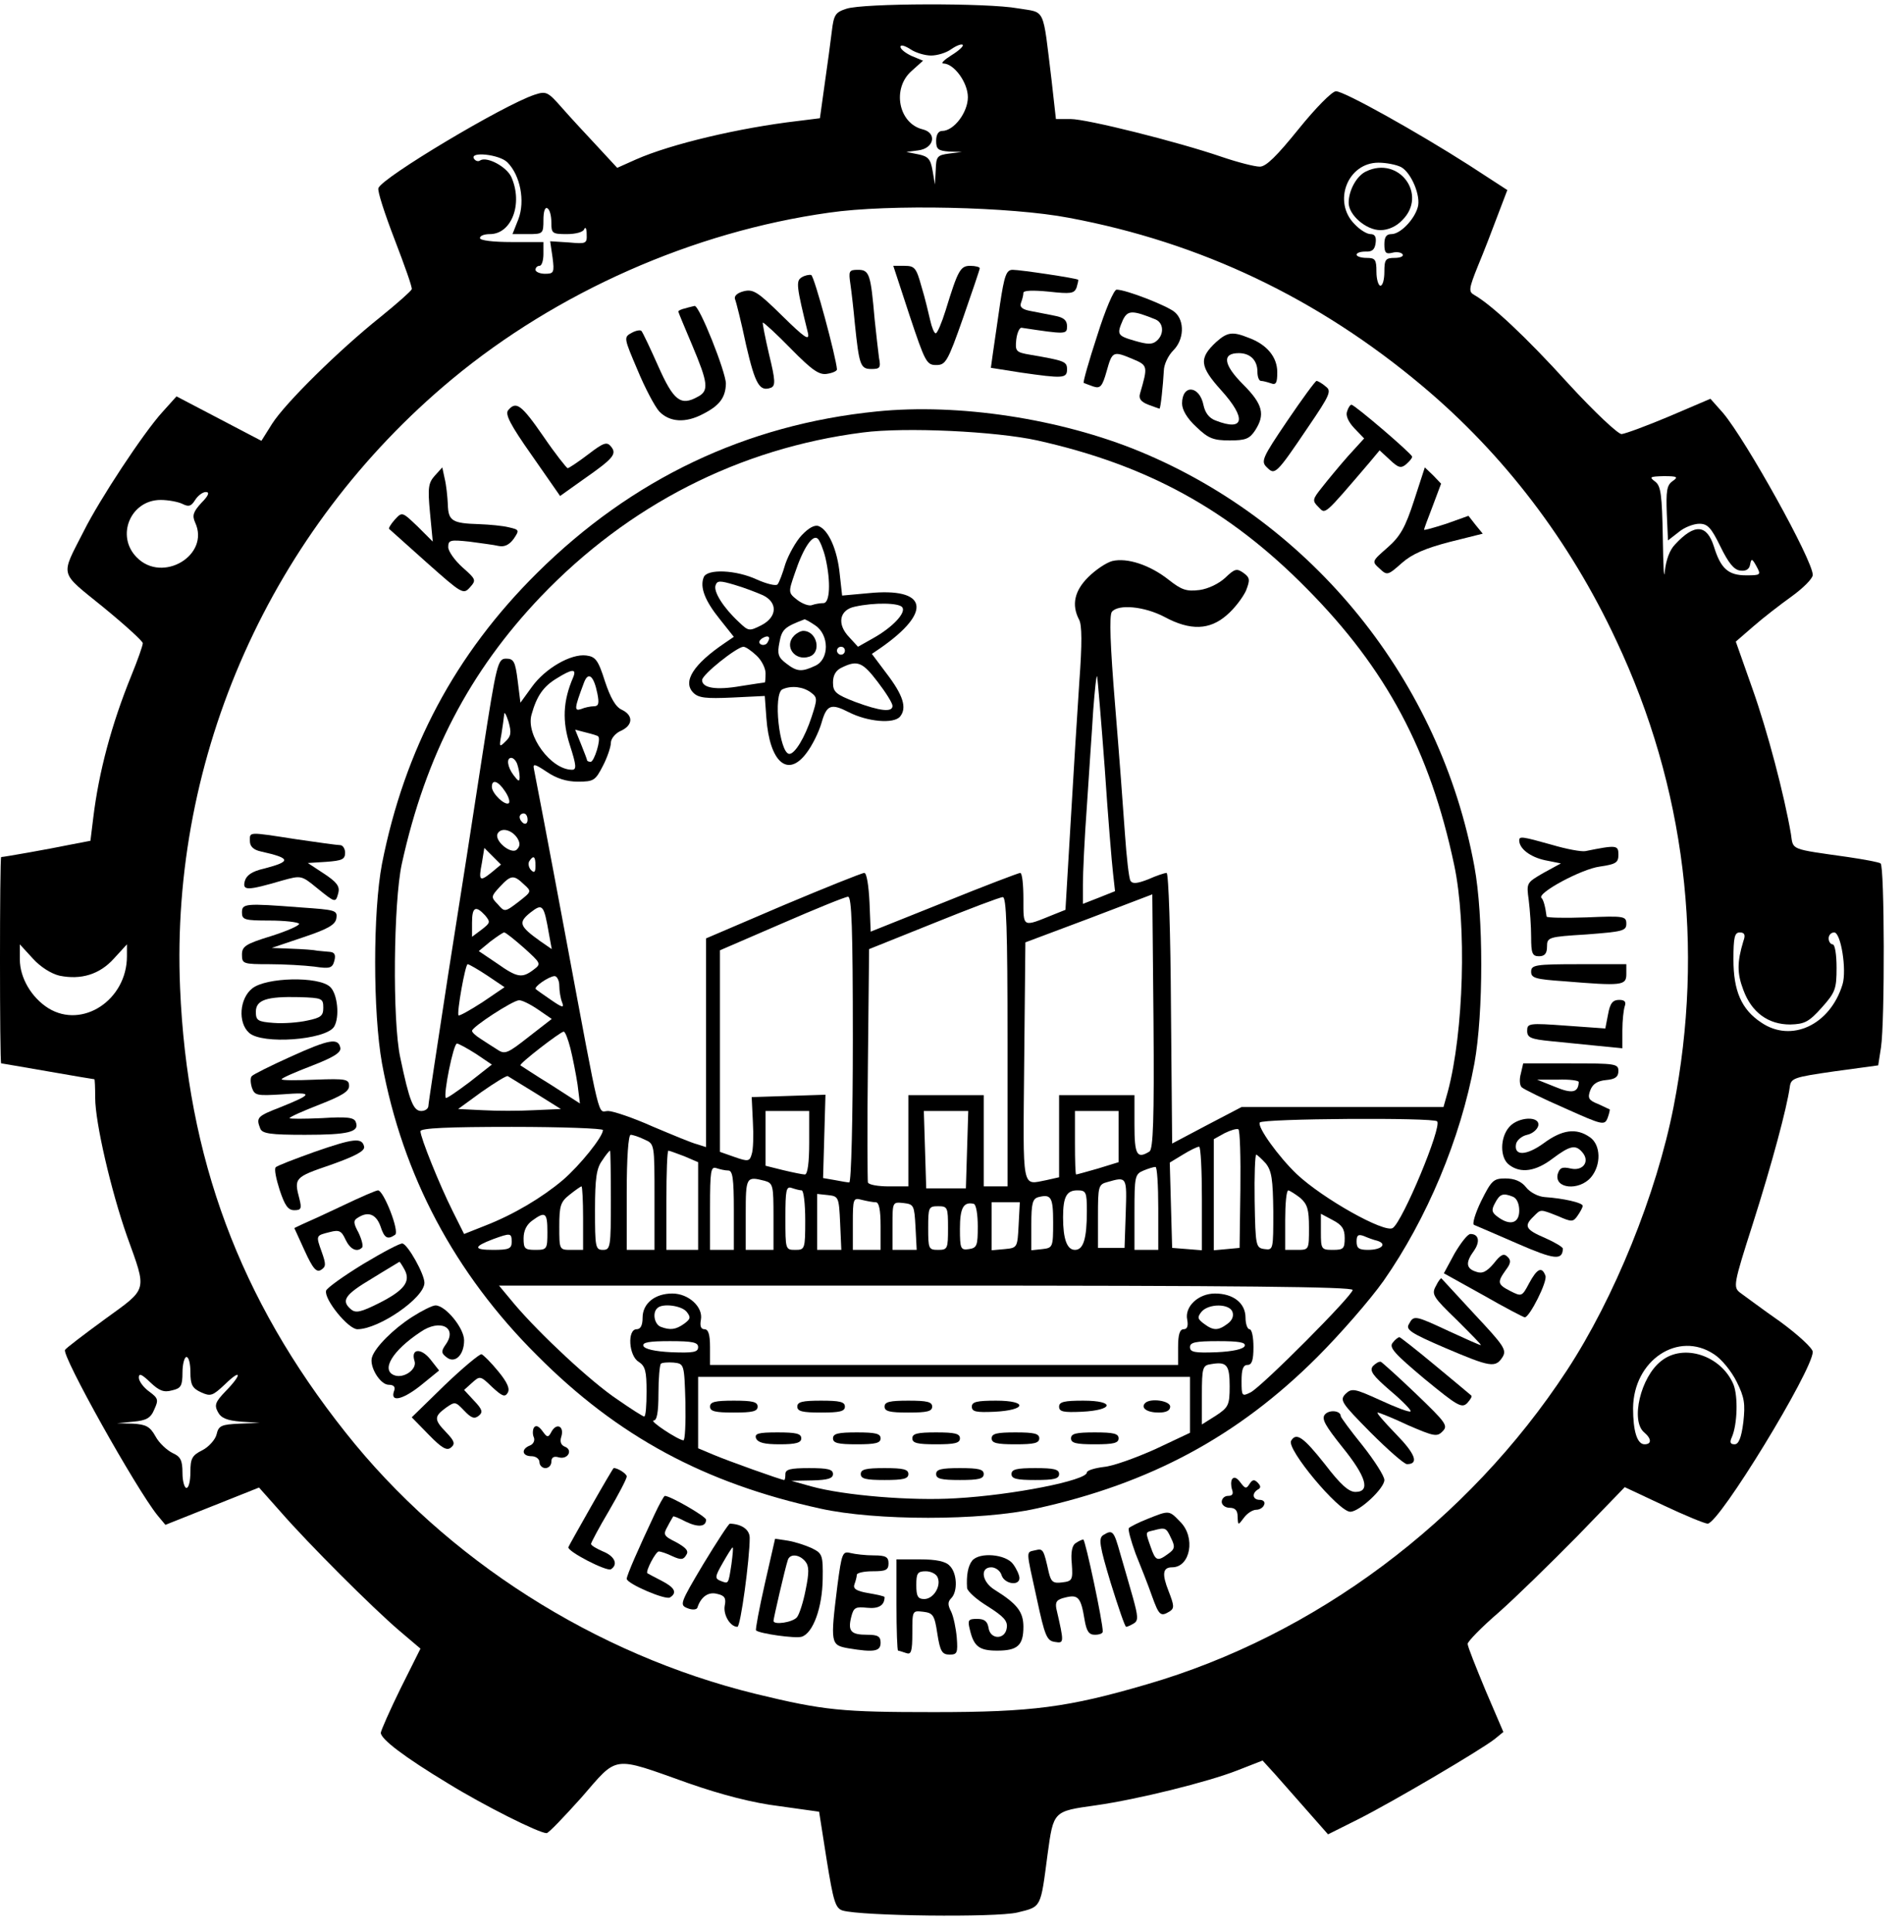 <?xml version="1.0" standalone="no"?>
<!DOCTYPE svg PUBLIC "-//W3C//DTD SVG 20010904//EN"
 "http://www.w3.org/TR/2001/REC-SVG-20010904/DTD/svg10.dtd">
<svg version="1.0" xmlns="http://www.w3.org/2000/svg"
 width="480pt" height="487pt" viewBox="0 0 480 487"
 preserveAspectRatio="xMidYMid meet">

<g transform="translate(0,487) scale(0.1,-0.1)"
fill="#000000" stroke="none">
<path d="M2134 4848 c-28 -9 -32 -15 -37 -57 -3 -25 -11 -85 -18 -133 l-12
-86 -56 -7 c-146 -17 -320 -58 -408 -97 l-47 -21 -50 54 c-28 30 -68 73 -89
97 -36 41 -40 43 -70 33 -78 -26 -383 -208 -393 -235 -3 -7 16 -65 41 -130 25
-65 45 -121 43 -125 -2 -5 -37 -36 -79 -70 -104 -83 -240 -217 -273 -269 l-27
-43 -107 56 -107 56 -36 -40 c-48 -53 -158 -220 -198 -300 -59 -116 -63 -100
49 -191 55 -45 100 -86 100 -91 0 -6 -13 -43 -29 -82 -50 -123 -82 -243 -96
-359 l-7 -57 -52 -10 c-53 -11 -167 -31 -173 -31 -4 0 -4 -520 0 -520 1 0 54
-9 117 -20 63 -11 116 -20 118 -20 1 0 2 -21 2 -47 0 -62 40 -234 80 -348 51
-142 54 -130 -56 -210 -52 -38 -98 -73 -100 -77 -9 -14 179 -350 233 -417 l20
-24 118 47 118 47 56 -63 c69 -79 229 -239 298 -298 l53 -45 -50 -100 c-27
-55 -49 -105 -50 -112 0 -16 59 -61 170 -128 91 -56 229 -125 248 -125 5 0 44
41 88 90 93 107 75 105 269 36 86 -30 164 -50 230 -58 l100 -14 19 -121 c17
-105 22 -122 40 -128 47 -14 387 -18 441 -5 61 15 58 10 76 147 15 109 14 108
121 123 106 15 283 59 357 88 l64 25 31 -34 c17 -19 54 -61 82 -93 l52 -59 78
39 c87 44 306 173 342 201 l22 18 -45 105 c-24 58 -45 110 -45 117 0 6 35 42
78 79 42 37 131 124 198 192 l120 124 98 -46 c53 -25 104 -46 111 -46 29 0
265 387 265 433 0 9 -37 43 -82 76 -46 32 -91 66 -101 73 -18 14 -17 21 32
174 49 154 86 293 93 344 3 23 9 25 113 40 l110 15 7 45 c10 66 9 458 -1 464
-4 3 -41 10 -82 16 -148 21 -138 17 -144 58 -17 99 -59 259 -97 366 l-42 119
45 39 c24 21 68 55 96 75 29 21 53 45 53 54 0 37 -168 339 -226 408 l-32 36
-103 -44 c-57 -24 -111 -44 -121 -45 -9 0 -67 54 -135 128 -106 117 -193 198
-237 223 -14 8 -13 16 10 73 15 36 37 93 50 128 l24 63 -97 63 c-130 83 -314
186 -335 186 -10 0 -52 -43 -94 -95 -55 -68 -82 -95 -98 -95 -13 0 -56 11 -97
25 -111 38 -339 95 -380 95 l-37 0 -11 98 c-23 188 -14 169 -85 181 -77 14
-390 13 -432 -1z m213 -118 c16 0 39 7 51 16 13 9 26 14 29 11 3 -3 -10 -15
-28 -26 -19 -12 -28 -21 -21 -21 27 0 62 -48 62 -85 0 -38 -35 -85 -65 -85 -9
0 -15 -9 -15 -25 0 -21 5 -25 33 -27 l32 -1 -32 -4 c-30 -4 -33 -7 -34 -41
l-2 -37 -6 35 c-5 29 -11 36 -36 41 l-30 6 30 4 c40 5 48 44 11 53 -61 15 -78
103 -28 147 l29 26 -29 12 c-15 7 -28 17 -28 23 0 6 11 3 25 -6 13 -9 37 -16
52 -16z m-1068 -269 c33 -33 45 -98 28 -143 l-15 -38 39 0 c38 0 39 1 39 36 0
21 4 33 10 29 6 -3 10 -19 10 -36 0 -27 2 -29 39 -29 22 0 42 5 44 13 3 6 6 1
6 -13 1 -24 -1 -25 -45 -21 l-47 3 6 -41 c5 -38 3 -41 -19 -41 -13 0 -24 5
-24 10 0 6 5 10 10 10 6 0 10 14 10 30 l0 30 -80 0 c-47 0 -80 4 -80 10 0 6
11 10 25 10 55 0 84 77 54 144 -12 26 -61 52 -78 42 -5 -4 -12 -2 -16 4 -12
19 64 11 84 -9z m2253 -12 c26 -14 51 -74 42 -102 -9 -31 -44 -67 -66 -67 -13
0 -18 -7 -18 -26 0 -21 4 -25 20 -21 11 3 23 1 26 -4 3 -5 -6 -9 -20 -9 -23 0
-26 -4 -26 -35 0 -19 -4 -35 -10 -35 -5 0 -10 16 -10 35 0 31 -3 35 -25 35
-14 0 -25 4 -25 8 0 5 10 8 23 8 16 -1 23 5 25 22 2 15 -2 22 -13 22 -9 0 -27
11 -40 25 -56 56 -18 155 60 155 20 0 45 -5 57 -11z m-837 -128 c332 -62 628
-203 891 -424 205 -172 371 -389 489 -642 173 -367 223 -772 144 -1175 -43
-219 -149 -481 -269 -664 -249 -380 -635 -668 -1059 -791 -198 -58 -289 -70
-536 -70 -233 0 -277 4 -450 46 -404 99 -780 338 -1034 659 -267 336 -399 692
-417 1120 -25 585 229 1155 685 1534 265 220 608 372 951 420 151 22 459 15
605 -13z m1521 -664 c-14 -10 -16 -25 -14 -81 l3 -68 27 21 c14 12 38 21 52
21 21 0 30 -10 53 -57 20 -41 34 -59 50 -61 14 -2 23 3 25 15 3 16 5 16 16 -4
12 -22 11 -23 -26 -23 -45 0 -64 17 -81 72 -18 57 -49 59 -98 6 -14 -14 -23
-40 -26 -68 -2 -25 -4 13 -5 84 -2 110 -5 131 -19 142 -16 12 -14 13 21 14 35
0 38 -2 22 -13z m-3708 -54 c-21 -23 -24 -32 -16 -50 38 -82 -82 -154 -147
-88 -54 54 -16 145 60 145 20 0 45 -5 55 -10 16 -8 22 -6 32 10 7 11 19 20 27
20 10 0 7 -9 -11 -27z m3887 -1105 c-16 -53 -16 -81 0 -123 21 -57 63 -87 118
-87 36 1 47 6 80 43 34 38 37 47 37 100 0 33 -4 59 -10 59 -5 0 -10 7 -10 15
0 8 6 15 14 15 17 0 32 -95 21 -131 -31 -102 -129 -148 -205 -96 -50 33 -70
80 -70 159 0 56 3 68 16 68 12 0 15 -6 9 -22z m-4245 -87 c54 -11 101 3 137
43 l33 36 0 -30 c0 -110 -112 -184 -198 -131 -43 27 -72 77 -72 123 l0 38 33
-36 c19 -21 46 -38 67 -43z m4171 -954 c19 -12 44 -43 57 -69 20 -40 22 -56
17 -102 -5 -40 -12 -56 -22 -56 -11 0 -13 5 -7 18 14 32 16 103 4 133 -31 73
-126 104 -182 59 -52 -40 -78 -151 -43 -180 19 -16 19 -30 1 -30 -19 0 -29 34
-29 91 1 121 114 196 204 136z m-3841 -45 c0 -32 5 -41 27 -51 24 -11 29 -9
60 20 42 41 44 26 2 -17 -26 -27 -29 -35 -20 -52 8 -16 23 -22 59 -25 l47 -3
-51 -2 c-46 -2 -53 -5 -58 -27 -3 -13 -20 -32 -36 -40 -26 -13 -30 -21 -30
-55 0 -22 -4 -40 -10 -40 -5 0 -10 17 -10 38 0 32 -5 41 -25 50 -14 7 -34 25
-43 42 -14 25 -24 30 -57 32 l-40 1 41 4 c33 3 44 9 53 31 11 24 10 28 -13 45
-14 10 -26 26 -26 35 0 12 7 9 29 -12 22 -21 34 -26 55 -20 22 5 26 11 26 45
0 21 5 39 10 39 6 0 10 -17 10 -38z"/>
<path d="M3444 4438 c-24 -11 -44 -48 -44 -79 0 -31 44 -69 80 -69 19 0 40 9
55 25 65 64 -8 163 -91 123z"/>
<path d="M2293 4075 c39 -117 43 -125 67 -125 24 0 29 8 68 119 23 66 42 122
42 125 0 3 -11 6 -24 6 -25 0 -31 -11 -62 -112 -10 -32 -21 -58 -25 -58 -4 0
-10 15 -14 33 -4 17 -13 56 -22 85 -13 47 -17 52 -43 52 l-28 0 41 -125z"/>
<path d="M2144 4153 c3 -21 8 -65 11 -98 11 -106 14 -115 42 -115 21 0 24 3
19 28 -2 15 -7 59 -11 97 -10 114 -13 125 -42 125 -23 0 -24 -3 -19 -37z"/>
<path d="M2521 4103 c-7 -49 -15 -104 -18 -124 l-5 -36 76 -12 c105 -15 116
-15 116 8 0 20 -6 22 -93 37 -36 6 -38 9 -35 38 2 17 8 30 13 30 113 -17 115
-17 115 4 0 15 -9 22 -30 26 -16 3 -44 9 -61 12 -22 4 -29 10 -25 21 3 8 6 19
6 25 0 6 23 7 64 3 55 -6 64 -5 70 10 3 10 5 19 4 20 -5 4 -146 25 -165 25
-16 0 -21 -14 -32 -87z"/>
<path d="M2021 4171 c-15 -9 -13 -23 16 -141 4 -20 -9 -11 -65 44 -61 60 -73
68 -97 62 -16 -4 -25 -12 -22 -20 3 -7 16 -59 28 -116 23 -99 34 -118 63 -107
11 5 11 18 -5 83 -10 43 -17 79 -16 81 2 1 34 -28 71 -66 54 -55 72 -67 92
-63 13 2 24 7 24 11 -2 30 -57 235 -65 238 -6 1 -16 -1 -24 -6z"/>
<path d="M2766 4024 c-21 -64 -36 -117 -34 -119 2 -1 13 -5 24 -9 18 -6 23 0
34 39 14 50 16 51 66 30 38 -16 38 -18 18 -87 -4 -13 3 -21 21 -28 14 -5 27
-10 28 -10 3 0 9 59 11 95 0 16 11 39 24 52 27 27 29 74 4 96 -18 16 -123 57
-147 57 -7 0 -29 -52 -49 -116z m147 41 c21 -9 22 -38 3 -54 -11 -10 -24 -9
-55 0 -45 13 -46 16 -30 53 12 24 23 25 82 1z"/>
<path d="M1728 4093 c-10 -2 -18 -6 -18 -8 0 -2 16 -40 35 -85 40 -95 43 -115
14 -130 -43 -24 -61 -10 -100 78 -20 45 -39 85 -42 88 -3 3 -14 1 -25 -5 -20
-11 -19 -13 15 -93 19 -46 44 -93 55 -105 26 -27 66 -30 111 -6 41 21 56 41
57 76 0 29 -67 198 -79 196 -3 -1 -14 -3 -23 -6z"/>
<path d="M3066 4008 c-44 -41 -42 -61 13 -122 64 -71 58 -104 -14 -76 -17 6
-27 20 -31 39 -10 50 -54 53 -54 4 0 -16 13 -38 36 -59 30 -29 43 -34 84 -34
40 0 50 4 64 25 26 40 20 66 -30 116 -50 50 -54 79 -11 79 29 0 47 -18 47 -47
0 -13 4 -23 9 -23 5 0 16 -3 25 -6 13 -5 16 1 16 28 0 38 -26 70 -73 87 -40
16 -53 14 -81 -11z"/>
<path d="M3245 3809 c-63 -93 -67 -102 -51 -117 20 -20 23 -18 104 102 56 82
59 91 44 102 -9 8 -20 14 -23 14 -3 0 -36 -45 -74 -101z"/>
<path d="M1281 3836 c-8 -10 5 -36 60 -114 l71 -102 59 42 c76 53 85 64 69 83
-10 12 -18 10 -57 -20 -25 -19 -49 -35 -52 -35 -3 1 -31 36 -61 80 -56 81 -69
90 -89 66z"/>
<path d="M3396 3833 c-4 -10 3 -26 18 -42 l25 -26 -41 -45 c-22 -25 -51 -60
-65 -78 -25 -31 -25 -34 -9 -50 18 -18 11 -25 129 113 l25 30 26 -24 c21 -20
28 -22 41 -11 8 7 15 15 15 19 0 7 -145 131 -153 131 -3 0 -8 -7 -11 -17z"/>
<path d="M2210 3833 c-329 -33 -617 -170 -856 -407 -206 -204 -334 -444 -391
-733 -23 -121 -23 -374 0 -503 52 -282 183 -529 391 -736 203 -204 422 -322
714 -386 139 -31 405 -31 544 0 287 63 509 182 709 382 58 58 133 144 167 192
109 156 194 358 229 548 23 127 23 372 0 496 -86 468 -406 865 -843 1046 -201
83 -458 122 -664 101z m405 -73 c278 -62 484 -175 680 -374 200 -202 310 -408
371 -696 32 -150 24 -421 -16 -571 l-11 -39 -254 0 -255 0 -88 -46 -87 -46 -3
341 c-1 188 -6 341 -11 341 -5 0 -26 -7 -46 -16 -28 -11 -40 -12 -45 -4 -4 6
-10 60 -14 118 -4 59 -15 206 -25 327 -12 146 -15 224 -8 233 16 20 82 14 133
-13 65 -35 114 -33 157 5 19 16 40 44 48 61 11 28 10 33 -6 45 -17 12 -22 11
-46 -12 -16 -15 -43 -28 -65 -31 -33 -4 -45 0 -78 26 -47 37 -104 56 -142 47
-15 -4 -42 -22 -61 -41 -34 -34 -42 -69 -23 -106 8 -13 8 -62 1 -157 -5 -75
-15 -235 -22 -356 l-13 -219 -30 -12 c-79 -32 -76 -34 -76 39 0 36 -3 66 -8
66 -4 0 -91 -33 -192 -74 l-185 -74 -3 74 c-2 41 -7 74 -13 74 -6 0 -98 -37
-205 -82 l-194 -83 0 -263 0 -263 -22 7 c-13 3 -63 24 -113 45 -49 22 -100 39
-112 39 -27 0 -16 -47 -108 445 -41 220 -77 408 -79 417 -3 14 2 13 32 -7 25
-17 50 -25 79 -25 40 0 44 3 63 40 11 21 20 48 20 58 0 10 11 24 25 30 31 14
32 39 3 53 -16 7 -29 30 -43 72 -17 54 -24 62 -47 65 -39 5 -104 -33 -137 -79
l-29 -40 -7 56 c-6 48 -10 55 -29 55 -21 0 -24 -11 -59 -237 -20 -131 -59
-382 -87 -558 -27 -176 -50 -326 -50 -332 0 -7 -8 -13 -18 -13 -20 0 -30 25
-53 135 -20 92 -17 392 4 488 60 273 171 485 350 673 221 231 500 374 812 414
107 14 335 3 440 -20z m-1170 -597 c-26 -60 -28 -111 -8 -172 16 -50 17 -61 5
-61 -53 0 -117 87 -102 139 13 47 30 71 63 91 40 25 51 25 42 3z m61 -41 c5
-25 3 -32 -9 -32 -8 0 -23 -3 -32 -7 -18 -6 -17 2 7 66 11 30 25 18 34 -27z
m1279 -187 c8 -121 18 -241 21 -266 l5 -45 -40 -16 -41 -16 0 49 c0 28 4 116
10 197 5 81 13 190 16 242 4 52 8 91 10 85 1 -5 10 -109 19 -230z m-1511 66
c-15 -15 -16 -14 -10 18 3 18 6 41 7 50 0 9 5 1 11 -18 8 -28 6 -37 -8 -50z
m234 13 c8 -6 -10 -64 -19 -64 -5 0 -9 2 -9 4 0 2 -7 20 -15 40 l-15 37 27 -7
c16 -4 30 -8 31 -10z m-204 -70 c3 -9 6 -23 6 -32 0 -13 -3 -12 -15 4 -16 21
-19 44 -6 44 5 0 12 -7 15 -16z m-31 -68 c9 -13 13 -26 10 -30 -9 -8 -43 24
-43 41 0 20 16 15 33 -11z m57 -72 c0 -8 -4 -12 -10 -9 -5 3 -10 10 -10 16 0
5 5 9 10 9 6 0 10 -7 10 -16z m-26 -46 c8 -13 7 -21 -1 -29 -14 -14 -59 23
-48 41 9 15 35 9 49 -12z m-65 -87 c-30 -24 -33 -21 -24 25 l6 37 21 -21 21
-21 -24 -20z m111 17 c0 -16 -3 -19 -11 -11 -6 6 -8 16 -5 22 11 17 16 13 16
-11z m-29 -47 c20 -18 19 -18 -14 -44 -34 -26 -35 -26 -52 -6 -18 18 -17 20 5
44 28 30 35 31 61 6z m1577 -673 c-32 -20 -38 -8 -38 67 l0 75 -95 0 -95 0 0
-104 0 -103 -31 -7 c-64 -12 -60 -34 -57 296 l3 303 160 60 160 61 3 -320 c2
-249 -1 -321 -10 -328z m-748 282 c0 -199 -4 -360 -9 -360 -5 0 -21 3 -37 6
l-29 5 3 105 3 105 -93 -3 -93 -3 3 -62 c2 -34 1 -71 -3 -82 -5 -18 -9 -19
-43 -7 l-37 13 0 254 0 254 155 67 c85 37 161 68 168 68 9 0 12 -79 12 -360z
m390 -5 l0 -365 -30 0 -30 0 0 115 0 115 -95 0 -95 0 0 -115 0 -115 -49 0
c-27 0 -51 4 -53 10 -1 5 -2 140 0 299 l3 289 162 65 c89 36 168 66 175 66 9
1 12 -78 12 -364z m-1156 271 l7 -38 -29 20 c-53 38 -56 47 -25 72 31 24 34
21 47 -54z m-161 47 c14 -17 13 -19 -9 -36 l-24 -18 0 36 c0 39 9 44 33 18z
m98 -82 c43 -39 44 -40 24 -55 -29 -22 -41 -20 -92 16 l-46 31 29 24 c16 12
32 23 35 23 4 0 26 -18 50 -39z m-92 -70 l43 -29 -56 -38 c-31 -20 -58 -35
-60 -33 -5 6 17 129 23 129 3 0 26 -13 50 -29z m181 -25 c0 -13 3 -32 7 -42 6
-15 1 -14 -28 6 -19 13 -36 25 -38 27 -7 5 32 32 47 33 6 0 12 -11 12 -24z
m-54 -60 l35 -24 -58 -45 c-52 -41 -60 -45 -78 -33 -11 7 -30 19 -42 27 -13 8
-23 17 -23 21 0 10 102 76 118 77 7 1 29 -10 48 -23z m82 -98 c6 -24 14 -65
18 -91 l6 -48 -73 47 c-41 25 -75 48 -77 49 -4 4 101 85 109 85 4 0 11 -19 17
-42z m-238 -14 l40 -27 -56 -44 c-32 -24 -58 -42 -60 -40 -7 7 19 137 28 137
4 0 26 -12 48 -26z m150 -99 l64 -40 -68 -3 c-37 -2 -95 -2 -129 0 l-62 3 59
43 c33 23 62 41 66 40 3 -2 34 -21 70 -43z m690 -125 c0 -50 -4 -80 -11 -80
-5 0 -30 5 -55 11 l-44 11 0 69 0 69 55 0 55 0 0 -80z m398 -17 l-3 -98 -50 0
-50 0 -3 98 -3 97 56 0 56 0 -3 -97z m382 32 l0 -64 -52 -16 c-28 -8 -53 -15
-55 -15 -2 0 -3 36 -3 80 l0 80 55 0 55 0 0 -65z m803 39 c13 -13 -87 -253
-112 -269 -21 -13 -176 74 -242 136 -46 44 -100 119 -93 130 6 10 437 13 447
3z m-2103 -22 c0 -17 -58 -89 -101 -126 -52 -44 -124 -87 -196 -115 l-53 -21
-29 58 c-33 66 -81 185 -81 201 0 8 72 11 230 11 127 0 230 -4 230 -8z m1607
-150 l-2 -147 -32 -3 -33 -3 0 140 0 140 27 15 c16 8 31 12 35 10 4 -3 6 -71
5 -152z m-1502 126 c25 -11 25 -11 25 -145 l0 -133 -35 0 -35 0 0 145 c0 85 4
145 10 145 5 0 21 -5 35 -12z m1405 -149 l0 -130 -37 3 -38 3 -3 107 -3 108
33 20 c18 11 36 20 41 20 4 0 7 -59 7 -131z m-1490 -4 c0 -118 -1 -125 -20
-125 -19 0 -20 7 -20 101 0 80 4 105 18 124 9 14 18 25 20 25 1 0 2 -56 2
-125z m185 111 l35 -15 0 -110 0 -111 -40 0 -40 0 0 125 c0 69 2 125 5 125 3
0 21 -7 40 -14z m1466 -18 c15 -19 18 -40 19 -121 0 -96 0 -98 -22 -95 -22 3
-23 7 -25 121 -1 64 1 117 4 117 2 0 13 -10 24 -22z m-1355 -18 c11 0 14 -20
14 -100 l0 -100 -30 0 -30 0 0 106 c0 93 2 105 16 100 9 -3 22 -6 30 -6z
m1084 -95 l0 -105 -30 0 -30 0 0 95 c0 90 1 96 23 105 12 5 25 9 30 9 4 1 7
-46 7 -104z m-992 69 c21 -6 22 -12 22 -90 l0 -84 -35 0 -35 0 0 90 c0 94 1
96 48 84z m910 -81 l-3 -88 -33 0 -34 0 0 80 c0 75 1 80 24 86 49 14 49 14 46
-78z m-1368 -13 l0 -80 -30 0 c-30 0 -30 0 -30 59 0 52 3 62 26 80 15 12 28
21 30 21 2 0 4 -36 4 -80z m551 70 c5 0 9 -34 9 -75 0 -73 -1 -75 -25 -75 -25
0 -25 1 -25 81 0 70 2 80 16 75 9 -3 20 -6 25 -6z m719 -52 c0 -71 -9 -98 -30
-98 -20 0 -30 27 -30 82 0 52 9 68 36 68 22 0 24 -4 24 -52z m538 33 c18 -16
22 -29 22 -75 0 -56 0 -56 -30 -56 l-30 0 0 75 c0 41 3 75 8 75 4 -1 17 -9 30
-19z m-1160 -63 l3 -68 -31 0 -30 0 0 71 0 70 28 -3 c26 -3 27 -5 30 -70z
m537 1 c0 -62 -1 -64 -27 -67 l-28 -3 0 65 c0 53 3 65 18 69 32 8 37 0 37 -64z
m-447 51 c8 0 12 -19 12 -60 l0 -60 -35 0 -35 0 0 66 c0 64 1 66 23 60 12 -3
28 -6 35 -6z m100 -62 l3 -58 -31 0 -30 0 0 61 c0 60 0 60 28 57 26 -3 27 -6
30 -60z m157 1 c0 -48 -2 -54 -22 -57 -21 -3 -23 0 -23 51 0 53 9 69 35 63 6
-2 10 -27 10 -57z m103 4 c-3 -57 -3 -58 -35 -61 l-33 -3 0 60 0 61 35 0 36 0
-3 -57z m-178 -8 c0 -52 -1 -55 -25 -55 -24 0 -25 3 -25 55 0 52 1 55 25 55
24 0 25 -3 25 -55z m-1010 -10 c0 -43 -1 -45 -30 -45 -27 0 -30 3 -30 29 0 20
8 35 22 45 33 24 38 20 38 -29z m2010 -15 c0 -27 -3 -30 -30 -30 -29 0 -30 2
-30 45 l0 46 30 -16 c23 -12 30 -22 30 -45z m-2100 -10 c0 -17 -7 -20 -47 -20
-50 0 -50 8 0 27 44 16 47 16 47 -7z m2182 3 c26 -8 11 -23 -23 -23 -23 0 -29
4 -29 21 0 16 4 19 18 14 9 -4 25 -10 34 -12z m-62 -124 c0 -14 -227 -242
-257 -258 -22 -11 -23 -10 -23 29 0 29 4 40 15 40 11 0 15 12 15 45 0 25 -4
45 -10 45 -5 0 -10 13 -10 29 0 37 -31 61 -77 61 -42 0 -77 -33 -70 -66 3 -16
0 -24 -9 -24 -10 0 -14 -14 -14 -45 l0 -45 -590 0 -590 0 0 45 c0 31 -4 45
-14 45 -9 0 -12 8 -9 24 6 32 -31 66 -72 66 -44 0 -75 -25 -75 -61 0 -19 -5
-29 -15 -29 -24 0 -20 -67 5 -82 17 -11 20 -24 20 -75 0 -35 -2 -63 -6 -63 -3
0 -33 19 -66 42 -68 45 -197 166 -260 240 l-40 48 1076 0 c789 0 1076 -3 1076
-11z m-1679 -55 c11 -14 10 -18 -6 -30 -21 -15 -35 -17 -59 -8 -16 6 -22 35
-9 47 12 13 61 7 74 -9z m1376 0 c4 -11 -1 -22 -12 -30 -24 -18 -36 -18 -60 0
-16 12 -17 16 -6 30 18 21 70 21 78 0z m-1347 -89 c0 -13 -12 -15 -67 -13 -42
2 -68 8 -71 16 -3 9 15 12 67 12 57 0 71 -3 71 -15z m1378 3 c-3 -8 -29 -14
-71 -16 -55 -2 -67 0 -67 13 0 12 14 15 71 15 52 0 70 -3 67 -12z m-1410 -142
c1 -53 -1 -96 -5 -96 -14 1 -88 50 -75 50 8 0 12 20 12 68 0 38 3 71 6 75 3 3
18 4 32 3 27 -3 27 -3 30 -100z m1372 40 c0 -47 -3 -53 -35 -74 l-35 -22 0 74
c0 70 2 75 23 78 40 7 47 -2 47 -56z m-100 -46 l0 -71 -87 -41 c-49 -22 -107
-43 -130 -45 -24 -3 -43 -9 -43 -14 0 -20 -187 -57 -330 -65 -112 -7 -282 7
-365 30 l-50 14 53 1 c39 1 52 5 52 16 0 12 -13 15 -60 15 -47 0 -60 -3 -60
-15 0 -8 -1 -15 -3 -15 -7 0 -144 49 -179 64 l-38 16 0 90 0 90 620 0 620 0 0
-70z"/>
<path d="M2021 3521 c-15 -16 -33 -49 -41 -72 -7 -24 -16 -48 -20 -52 -4 -4
-26 1 -51 12 -53 25 -127 28 -135 6 -10 -25 3 -59 41 -106 l35 -44 -22 -15
c-80 -54 -108 -98 -80 -126 13 -13 32 -15 98 -12 l82 4 4 -55 c8 -112 54 -152
101 -89 14 18 31 52 38 76 13 46 24 50 69 27 47 -24 113 -30 129 -11 18 22 8
54 -35 110 l-36 48 22 15 c132 92 118 153 -31 138 l-66 -6 -6 54 c-6 61 -28
111 -53 121 -10 4 -25 -4 -43 -23z m60 -57 c14 -61 11 -114 -5 -114 -8 0 -21
-2 -29 -5 -7 -3 -24 3 -37 13 -23 18 -23 19 -6 68 21 63 45 99 58 86 5 -5 14
-27 19 -48z m-158 -94 c38 -18 37 -55 -4 -76 -30 -15 -32 -15 -56 8 -39 36
-65 77 -59 93 4 12 11 12 48 1 24 -7 55 -19 71 -26z m352 -31 c9 -14 -25 -50
-73 -77 l-39 -22 -22 24 c-32 33 -25 69 14 77 49 11 113 10 120 -2z m-220 -45
c36 -24 36 -86 0 -102 -34 -16 -46 -15 -73 6 -20 15 -23 24 -17 53 6 33 13 39
63 58 1 1 14 -6 27 -15z m-120 -43 c-3 -6 -11 -8 -17 -5 -6 4 -5 9 3 15 16 10
23 4 14 -10z m-28 -33 c13 -12 23 -32 23 -45 0 -13 -1 -23 -2 -23 -2 0 -28 -4
-60 -9 -63 -11 -98 -5 -98 15 0 14 87 83 104 84 6 0 20 -10 33 -22z m223 12
c0 -5 -4 -10 -10 -10 -5 0 -10 5 -10 10 0 6 5 10 10 10 6 0 10 -4 10 -10z m83
-79 c20 -26 37 -53 37 -60 0 -17 -32 -13 -94 10 -49 19 -56 25 -56 49 0 18 7
31 23 38 39 19 52 13 90 -37z m-169 -26 c17 -13 17 -16 2 -62 -17 -52 -42 -93
-56 -93 -25 0 -42 153 -17 163 23 10 52 6 71 -8z"/>
<path d="M2002 3268 c-26 -26 1 -65 38 -53 32 10 20 65 -15 65 -6 0 -16 -5
-23 -12z"/>
<path d="M1790 1325 c0 -12 13 -15 60 -15 47 0 60 3 60 15 0 12 -13 15 -60 15
-47 0 -60 -3 -60 -15z"/>
<path d="M2010 1325 c0 -12 13 -15 60 -15 47 0 60 3 60 15 0 12 -13 15 -60 15
-47 0 -60 -3 -60 -15z"/>
<path d="M2230 1325 c0 -12 13 -15 60 -15 47 0 60 3 60 15 0 12 -13 15 -60 15
-47 0 -60 -3 -60 -15z"/>
<path d="M2450 1325 c0 -13 11 -15 57 -13 81 4 85 28 4 28 -48 0 -61 -3 -61
-15z"/>
<path d="M2670 1325 c0 -13 11 -15 57 -13 81 4 85 28 4 28 -48 0 -61 -3 -61
-15z"/>
<path d="M2887 1334 c-12 -12 4 -24 34 -24 19 0 29 5 29 15 0 15 -50 22 -63 9z"/>
<path d="M1906 1245 c5 -11 21 -15 60 -15 41 0 54 4 54 15 0 12 -13 15 -60 15
-49 0 -58 -3 -54 -15z"/>
<path d="M2100 1245 c0 -12 13 -15 60 -15 47 0 60 3 60 15 0 12 -13 15 -60 15
-47 0 -60 -3 -60 -15z"/>
<path d="M2300 1245 c0 -12 13 -15 60 -15 47 0 60 3 60 15 0 12 -13 15 -60 15
-47 0 -60 -3 -60 -15z"/>
<path d="M2500 1245 c0 -12 13 -15 60 -15 47 0 60 3 60 15 0 12 -13 15 -60 15
-47 0 -60 -3 -60 -15z"/>
<path d="M2700 1245 c0 -12 13 -15 60 -15 47 0 60 3 60 15 0 12 -13 15 -60 15
-47 0 -60 -3 -60 -15z"/>
<path d="M2170 1155 c0 -12 13 -15 60 -15 47 0 60 3 60 15 0 12 -13 15 -60 15
-47 0 -60 -3 -60 -15z"/>
<path d="M2360 1155 c0 -12 13 -15 60 -15 47 0 60 3 60 15 0 12 -13 15 -60 15
-47 0 -60 -3 -60 -15z"/>
<path d="M2550 1155 c0 -12 13 -15 60 -15 47 0 60 3 60 15 0 12 -13 15 -60 15
-47 0 -60 -3 -60 -15z"/>
<path d="M1096 3671 c-16 -18 -18 -30 -12 -93 l7 -73 -38 38 c-39 37 -39 38
-58 17 -10 -11 -16 -22 -14 -23 2 -2 45 -40 95 -85 89 -79 92 -81 109 -62 16
18 15 20 -19 50 -20 18 -36 41 -36 51 0 18 5 19 53 14 28 -4 62 -8 74 -11 15
-3 27 3 38 18 15 22 14 23 -12 29 -16 4 -49 7 -75 8 -68 2 -78 8 -79 50 -1 20
-4 49 -8 65 l-6 28 -19 -21z"/>
<path d="M3565 3609 c-22 -68 -35 -91 -67 -119 -40 -35 -40 -35 -20 -53 19
-18 21 -17 56 14 26 23 59 37 120 53 l84 21 -18 22 -18 23 -56 -20 c-31 -10
-56 -17 -56 -15 0 2 10 29 22 60 l21 56 -20 21 -21 20 -27 -83z"/>
<path d="M630 2750 c0 -13 9 -22 28 -26 76 -17 77 -25 8 -43 -31 -7 -45 -17
-49 -32 -6 -24 6 -24 95 2 47 13 48 13 87 -19 47 -38 47 -38 54 -12 4 16 -4
27 -36 48 l-41 27 47 3 c39 3 47 6 47 23 0 10 -6 19 -12 19 -7 0 -58 7 -112
15 -123 19 -116 19 -116 -5z"/>
<path d="M3830 2752 c0 -21 28 -42 65 -50 l40 -8 -44 -24 c-43 -25 -43 -25
-37 -69 3 -24 6 -66 6 -92 0 -42 3 -49 20 -49 14 0 20 7 20 24 0 24 3 25 100
31 91 7 100 9 100 27 0 19 -6 20 -100 16 -55 -2 -100 -1 -101 2 -3 24 -8 43
-13 47 -12 12 101 73 147 79 41 6 47 10 47 30 0 24 -4 25 -83 9 -10 -2 -48 5
-85 16 -75 21 -82 22 -82 11z"/>
<path d="M610 2570 c0 -18 7 -20 69 -20 39 0 72 -4 75 -8 2 -4 -29 -18 -70
-31 -65 -20 -74 -26 -74 -47 0 -23 3 -24 69 -24 37 0 88 -3 113 -6 40 -6 46
-4 51 15 4 15 0 21 -11 22 -10 1 -24 2 -32 3 -8 2 -37 4 -65 5 l-50 2 80 27
c63 21 81 32 83 48 3 20 -3 21 -89 27 -142 11 -149 10 -149 -13z"/>
<path d="M3860 2421 c0 -16 11 -19 83 -24 146 -12 157 -11 157 18 l0 25 -120
0 c-110 0 -120 -2 -120 -19z"/>
<path d="M636 2379 c-32 -25 -37 -86 -8 -112 33 -30 192 -18 214 15 15 24 9
84 -10 101 -29 27 -161 24 -196 -4z m179 -49 c0 -20 -6 -25 -40 -32 -22 -5
-60 -8 -85 -6 -40 3 -45 6 -45 28 0 30 27 39 110 37 57 -2 60 -3 60 -27z"/>
<path d="M4054 2314 l-7 -36 -98 7 c-95 7 -99 6 -99 -13 0 -17 9 -21 60 -26
33 -3 87 -9 120 -12 l60 -6 0 45 c0 25 3 52 6 61 4 11 0 16 -14 16 -16 0 -23
-8 -28 -36z"/>
<path d="M733 2207 c-51 -23 -95 -45 -98 -49 -4 -3 -4 -16 0 -29 7 -20 12 -21
77 -17 78 6 78 1 -4 -32 -59 -23 -63 -26 -52 -54 5 -13 25 -16 113 -16 109 0
138 7 128 32 -4 12 -22 14 -86 10 -45 -2 -81 -2 -81 0 0 3 34 18 75 34 56 22
75 33 75 47 0 17 -7 19 -85 16 -47 -2 -85 -2 -85 1 0 3 34 18 76 34 54 21 74
33 72 45 -5 26 -28 22 -125 -22z"/>
<path d="M3834 2164 c-4 -14 -3 -29 2 -34 5 -5 54 -29 109 -53 96 -43 100 -44
108 -24 4 11 6 21 5 21 -2 1 -15 7 -30 14 -23 9 -26 15 -19 34 6 16 18 24 40
26 23 2 31 8 31 23 0 18 -8 19 -120 19 l-120 0 -6 -26z m146 -21 c-1 -27 -17
-30 -60 -12 l-45 18 53 0 c28 1 52 -2 52 -6z"/>
<path d="M3805 2030 c-24 -27 -24 -79 0 -96 29 -22 67 -16 109 16 44 33 58 36
75 16 20 -23 2 -48 -29 -41 -22 5 -28 2 -33 -14 -9 -37 54 -43 84 -8 26 31 25
82 -3 101 -34 24 -70 19 -116 -15 -44 -32 -76 -33 -70 -2 2 9 14 20 28 23 14
3 26 14 28 23 5 25 -50 23 -73 -3z"/>
<path d="M793 1967 c-50 -18 -95 -35 -98 -39 -4 -4 1 -29 10 -57 13 -39 21
-51 37 -51 17 0 19 4 13 28 -14 53 -13 55 78 86 62 22 87 35 85 46 -5 24 -27
21 -125 -13z"/>
<path d="M3734 1843 c-15 -31 -23 -58 -18 -60 5 -2 54 -23 109 -47 94 -41 114
-43 115 -13 0 4 -20 16 -45 27 -49 21 -54 30 -29 54 19 19 16 19 62 1 34 -15
38 -15 49 1 7 10 13 21 13 25 0 8 -50 19 -95 22 -17 1 -38 12 -48 25 -12 15
-29 22 -52 22 -30 0 -35 -5 -61 -57z m80 11 c10 -4 16 -18 16 -35 0 -32 -23
-39 -54 -16 -15 11 -17 17 -7 35 12 23 20 26 45 16z"/>
<path d="M865 1832 c-44 -21 -90 -42 -102 -47 l-21 -10 26 -57 c21 -46 30 -56
42 -48 12 8 12 14 1 45 -15 42 -15 41 21 50 23 6 29 3 39 -19 12 -25 29 -33
42 -20 3 4 -1 20 -9 37 -13 24 -14 31 -2 38 26 17 46 9 57 -21 10 -31 18 -35
37 -22 12 8 -29 112 -43 112 -5 0 -44 -17 -88 -38z"/>
<path d="M3667 1711 l-27 -50 99 -55 c54 -31 102 -56 105 -56 12 0 58 91 52
105 -9 24 -21 18 -41 -19 -18 -34 -19 -34 -47 -20 -33 17 -34 22 -12 53 13 17
14 25 4 34 -9 9 -17 5 -34 -17 -18 -21 -29 -27 -45 -21 -25 8 -27 23 -5 53 16
23 12 42 -9 42 -7 0 -24 -22 -40 -49z"/>
<path d="M915 1684 c-49 -30 -91 -60 -93 -67 -5 -22 56 -97 79 -97 54 0 169
79 169 117 0 22 -41 95 -55 99 -5 2 -50 -22 -100 -52z m105 -14 c16 -30 -1
-52 -64 -84 -46 -23 -59 -26 -71 -16 -26 22 -16 37 53 78 37 23 68 41 69 42 1
0 7 -9 13 -20z"/>
<path d="M3620 1629 c-12 -21 -7 -28 53 -86 35 -35 63 -63 60 -63 -3 0 -39 16
-80 35 -86 40 -89 41 -101 18 -9 -14 5 -23 91 -60 115 -49 127 -51 145 -23 11
18 3 29 -70 107 -45 49 -83 90 -84 91 -1 2 -8 -6 -14 -19z"/>
<path d="M1039 1551 c-47 -30 -93 -76 -101 -101 -8 -23 20 -70 42 -70 12 0 17
-5 14 -14 -12 -31 19 -25 65 11 l48 39 -22 28 c-24 30 -50 27 -40 -4 7 -21
-27 -45 -51 -36 -34 13 -5 62 66 109 49 34 94 12 64 -31 -12 -17 -12 -22 1
-32 21 -18 45 4 45 42 0 31 -47 88 -72 88 -8 0 -34 -13 -59 -29z"/>
<path d="M3511 1486 c-10 -12 5 -28 80 -91 83 -68 94 -75 108 -61 8 9 13 17
10 19 -2 2 -43 36 -90 75 -48 40 -89 72 -91 72 -3 0 -11 -6 -17 -14z"/>
<path d="M1121 1379 l-83 -81 43 -44 c33 -34 46 -41 56 -32 11 9 9 16 -12 38
-31 32 -31 40 -1 62 23 16 24 16 46 -7 18 -19 26 -22 37 -13 11 9 9 16 -12 38
l-25 27 20 18 c20 18 21 18 51 -11 25 -23 32 -26 39 -14 6 10 -1 26 -24 54
-18 22 -37 41 -42 43 -5 1 -47 -34 -93 -78z"/>
<path d="M3461 1427 c-9 -12 0 -24 44 -62 31 -26 54 -50 51 -52 -3 -3 -37 10
-76 28 -66 30 -72 31 -88 16 -15 -16 -11 -22 63 -97 44 -44 85 -80 92 -80 31
0 21 26 -28 76 -29 30 -50 54 -46 54 4 0 39 -14 77 -32 65 -28 73 -30 87 -15
14 14 8 22 -67 94 -45 43 -85 79 -89 81 -5 1 -13 -4 -20 -11z"/>
<path d="M3340 1305 c-9 -11 1 -28 44 -82 60 -74 72 -113 33 -113 -17 0 -38
19 -77 70 -54 68 -72 81 -85 59 -13 -20 120 -179 149 -179 23 0 86 59 86 80 0
10 -25 49 -55 87 -30 37 -55 71 -55 74 0 14 -29 17 -40 4z"/>
<path d="M1346 1272 c-3 -5 -4 -17 0 -25 3 -8 -2 -17 -10 -20 -23 -9 -20 -27
4 -27 11 0 20 -7 20 -15 0 -8 7 -15 15 -15 8 0 15 7 15 16 0 11 6 15 19 11 23
-6 36 19 15 27 -10 4 -13 13 -9 25 8 26 -11 36 -24 14 -9 -17 -11 -17 -24 1
-9 12 -16 15 -21 8z"/>
<path d="M1490 1073 c-30 -53 -56 -99 -57 -102 -5 -10 96 -62 107 -56 19 12
10 33 -20 45 -16 7 -30 15 -30 19 0 3 20 41 45 83 25 43 45 81 45 87 0 7 -24
22 -33 21 -1 0 -27 -44 -57 -97z"/>
<path d="M3106 1142 c-3 -5 -3 -17 0 -26 4 -11 1 -16 -10 -16 -9 0 -16 -7 -16
-15 0 -8 9 -15 20 -15 14 0 20 -7 20 -22 1 -23 1 -23 16 -3 8 11 22 20 31 20
9 0 18 6 20 13 3 6 -2 12 -11 12 -18 0 -21 16 -5 26 8 4 8 9 -1 18 -8 8 -13 7
-20 -4 -8 -13 -11 -12 -23 4 -9 12 -16 15 -21 8z"/>
<path d="M1650 1053 c-40 -85 -70 -153 -70 -162 0 -12 97 -54 109 -47 19 12
12 25 -21 42 -18 9 -34 18 -36 19 -5 5 21 55 29 55 4 0 20 -5 34 -12 22 -10
28 -9 35 3 7 10 0 18 -25 32 -32 16 -34 19 -22 40 6 12 13 23 14 25 0 2 15 -4
32 -13 31 -15 51 -13 51 5 0 8 -90 60 -104 60 -2 0 -14 -21 -26 -47z"/>
<path d="M2893 1042 c-23 -9 -44 -20 -47 -23 -3 -3 5 -32 17 -65 13 -32 32
-80 41 -106 18 -50 22 -53 45 -39 12 8 11 15 -3 51 -17 43 -15 60 9 60 46 0
60 76 20 115 -28 29 -27 29 -82 7z m59 -48 c11 -22 10 -28 -7 -40 -27 -20 -32
-18 -44 17 -14 40 -14 37 7 42 30 8 32 7 44 -19z"/>
<path d="M1773 928 c-59 -99 -60 -103 -40 -111 12 -5 23 -4 25 1 9 28 28 41
50 35 19 -4 23 -11 19 -30 -4 -23 14 -53 32 -53 8 0 31 171 31 224 0 21 -20
35 -50 36 -3 0 -33 -46 -67 -102z m71 0 c-8 -52 -7 -50 -28 -42 -14 6 -14 10
6 45 12 21 23 39 25 39 2 0 0 -19 -3 -42z"/>
<path d="M2781 1001 c-12 -8 -9 -27 19 -120 19 -61 36 -111 39 -111 3 0 12 4
20 9 11 7 10 18 -3 65 -9 31 -23 81 -32 111 -16 57 -19 61 -43 46z"/>
<path d="M1928 878 c-14 -62 -24 -115 -22 -117 8 -8 99 -21 115 -16 29 9 52
74 53 145 1 61 -1 65 -27 78 -15 7 -42 16 -60 19 l-33 5 -26 -114z m102 57
c10 -12 10 -28 1 -72 -6 -31 -16 -62 -22 -69 -11 -13 -59 -20 -59 -9 0 6 29
132 36 153 5 17 29 15 44 -3z"/>
<path d="M2712 981 c-9 -5 -13 -23 -10 -52 3 -41 1 -44 -24 -47 -23 -3 -28 1
-34 25 -13 58 -14 61 -34 56 -24 -6 -24 5 4 -123 20 -93 25 -105 45 -108 24
-4 24 -3 4 84 -3 17 1 23 23 28 32 8 39 0 48 -55 5 -30 11 -39 26 -39 11 0 20
3 20 8 1 21 -44 232 -49 232 -3 0 -12 -4 -19 -9z"/>
<path d="M2111 873 c-18 -145 -17 -149 27 -157 66 -11 82 -8 82 14 0 16 -7 20
-34 20 -41 0 -49 9 -40 45 6 24 11 26 40 23 29 -3 44 6 44 27 0 2 -18 6 -41
10 -30 5 -39 11 -35 22 3 8 6 19 6 24 0 5 18 9 40 9 33 0 40 3 40 20 0 16 -7
20 -37 20 -21 0 -47 3 -59 6 -20 5 -22 0 -33 -83z"/>
<path d="M2451 937 c-11 -14 -15 -38 -13 -69 1 -9 25 -30 53 -47 39 -25 50
-36 47 -54 -4 -30 -42 -30 -46 1 -3 16 -10 22 -29 22 -22 0 -24 -3 -18 -27 10
-43 24 -53 69 -53 51 0 66 13 66 60 0 38 -16 58 -72 93 -33 20 -38 57 -9 57
11 0 23 -9 26 -20 7 -22 45 -28 45 -7 0 7 -7 23 -16 35 -18 25 -84 31 -103 9z"/>
<path d="M2260 825 c0 -63 2 -115 4 -115 2 0 11 -3 20 -6 13 -5 16 3 16 51 0
56 0 56 27 53 25 -3 29 -8 36 -55 7 -45 12 -53 31 -53 19 0 21 4 18 43 -2 23
-8 52 -14 65 -9 17 -9 25 0 34 17 17 15 64 -4 82 -10 11 -34 16 -75 16 l-59 0
0 -115z m104 69 c9 -22 -11 -54 -34 -54 -16 0 -20 7 -20 35 0 30 3 35 24 35
13 0 27 -7 30 -16z"/>
</g>
</svg>
